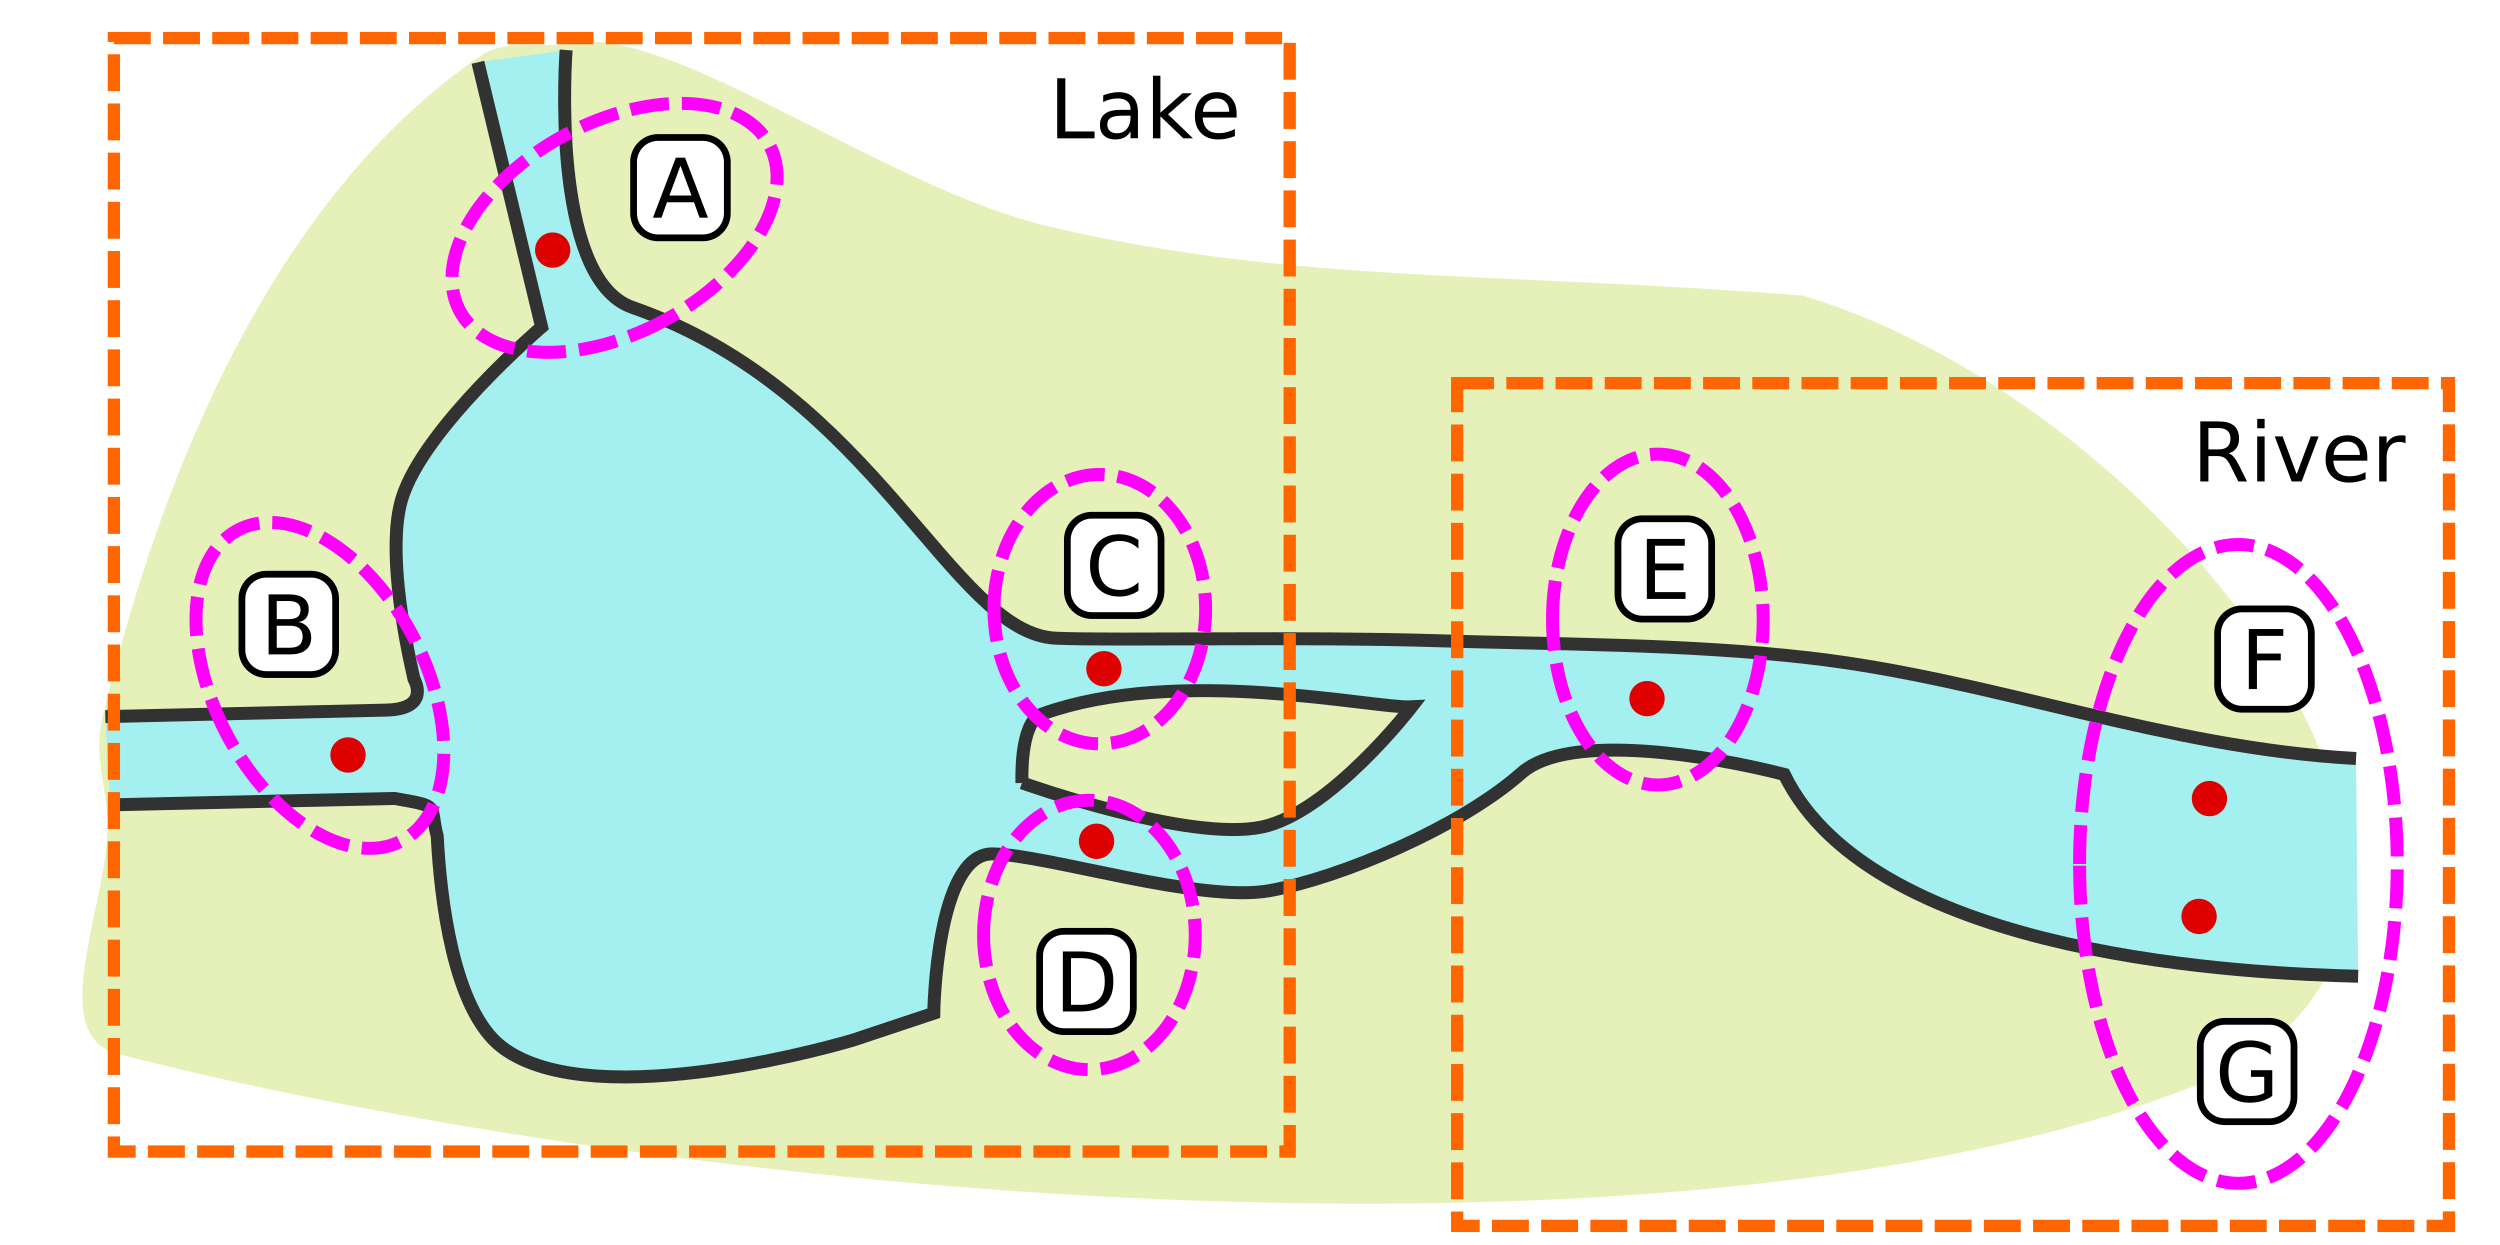 <?xml version="1.0" encoding="UTF-8" standalone="no"?>
<!-- Created with Inkscape (http://www.inkscape.org/) -->

<svg
   xmlns:dc="http://purl.org/dc/elements/1.1/"
   xmlns:cc="http://creativecommons.org/ns#"
   xmlns:rdf="http://www.w3.org/1999/02/22-rdf-syntax-ns#"
   xmlns:svg="http://www.w3.org/2000/svg"
   xmlns="http://www.w3.org/2000/svg"
   xmlns:sodipodi="http://sodipodi.sourceforge.net/DTD/sodipodi-0.dtd"
   xmlns:inkscape="http://www.inkscape.org/namespaces/inkscape"
   width="192.773mm"
   height="96.014mm"
   viewBox="0 0 192.773 96.014"
   version="1.1"
   id="svg8"
   sodipodi:docname="spatialcsv_b2.svg"
   inkscape:version="0.92.4 (5da689c313, 2019-01-14)"
   inkscape:export-filename="C:\Users\hdmfla\Documents\GitHub\actel_examples\lakes_c.png"
   inkscape:export-xdpi="89.980003"
   inkscape:export-ydpi="89.980003">
  <defs
     id="defs2">
    <marker
       inkscape:isstock="true"
       style="overflow:visible"
       id="marker12352"
       refX="0"
       refY="0"
       orient="auto"
       inkscape:stockid="TriangleOutM">
      <path
         transform="scale(0.4)"
         style="fill:#fa4c14;fill-opacity:1;fill-rule:evenodd;stroke:#fa4c14;stroke-width:1pt;stroke-opacity:1"
         d="M 5.77,0 -2.88,5 V -5 Z"
         id="path12350"
         inkscape:connector-curvature="0" />
    </marker>
    <marker
       inkscape:isstock="true"
       style="overflow:visible"
       id="marker11868"
       refX="0"
       refY="0"
       orient="auto"
       inkscape:stockid="TriangleOutM">
      <path
         transform="scale(0.4)"
         style="fill:#fa4c14;fill-opacity:1;fill-rule:evenodd;stroke:#fa4c14;stroke-width:1pt;stroke-opacity:1"
         d="M 5.77,0 -2.88,5 V -5 Z"
         id="path11866"
         inkscape:connector-curvature="0" />
    </marker>
    <marker
       inkscape:isstock="true"
       style="overflow:visible"
       id="marker11390"
       refX="0"
       refY="0"
       orient="auto"
       inkscape:stockid="TriangleOutM">
      <path
         transform="scale(0.4)"
         style="fill:#fa4c14;fill-opacity:1;fill-rule:evenodd;stroke:#fa4c14;stroke-width:1pt;stroke-opacity:1"
         d="M 5.77,0 -2.88,5 V -5 Z"
         id="path11388"
         inkscape:connector-curvature="0" />
    </marker>
    <marker
       inkscape:isstock="true"
       style="overflow:visible"
       id="marker10457"
       refX="0"
       refY="0"
       orient="auto"
       inkscape:stockid="TriangleOutM">
      <path
         transform="scale(0.4)"
         style="fill:#fa4c14;fill-opacity:1;fill-rule:evenodd;stroke:#fa4c14;stroke-width:1pt;stroke-opacity:1"
         d="M 5.77,0 -2.88,5 V -5 Z"
         id="path10455"
         inkscape:connector-curvature="0" />
    </marker>
    <marker
       inkscape:isstock="true"
       style="overflow:visible"
       id="marker10009"
       refX="0"
       refY="0"
       orient="auto"
       inkscape:stockid="TriangleOutM">
      <path
         transform="scale(0.4)"
         style="fill:#fa4c14;fill-opacity:1;fill-rule:evenodd;stroke:#fa4c14;stroke-width:1pt;stroke-opacity:1"
         d="M 5.77,0 -2.88,5 V -5 Z"
         id="path10007"
         inkscape:connector-curvature="0" />
    </marker>
    <marker
       inkscape:isstock="true"
       style="overflow:visible"
       id="marker9567"
       refX="0"
       refY="0"
       orient="auto"
       inkscape:stockid="TriangleOutM">
      <path
         transform="scale(0.4)"
         style="fill:#fa4c14;fill-opacity:1;fill-rule:evenodd;stroke:#fa4c14;stroke-width:1pt;stroke-opacity:1"
         d="M 5.77,0 -2.88,5 V -5 Z"
         id="path9565"
         inkscape:connector-curvature="0" />
    </marker>
    <marker
       inkscape:isstock="true"
       style="overflow:visible"
       id="marker8688"
       refX="0"
       refY="0"
       orient="auto"
       inkscape:stockid="TriangleOutM">
      <path
         transform="scale(0.4)"
         style="fill:#fa4c14;fill-opacity:1;fill-rule:evenodd;stroke:#fa4c14;stroke-width:1pt;stroke-opacity:1"
         d="M 5.77,0 -2.88,5 V -5 Z"
         id="path8686"
         inkscape:connector-curvature="0" />
    </marker>
    <marker
       inkscape:isstock="true"
       style="overflow:visible"
       id="marker8276"
       refX="0"
       refY="0"
       orient="auto"
       inkscape:stockid="TriangleOutM">
      <path
         transform="scale(0.4)"
         style="fill:#fa4c14;fill-opacity:1;fill-rule:evenodd;stroke:#fa4c14;stroke-width:1pt;stroke-opacity:1"
         d="M 5.77,0 -2.88,5 V -5 Z"
         id="path8274"
         inkscape:connector-curvature="0" />
    </marker>
    <marker
       inkscape:isstock="true"
       style="overflow:visible"
       id="marker7870"
       refX="0"
       refY="0"
       orient="auto"
       inkscape:stockid="TriangleOutM">
      <path
         transform="scale(0.4)"
         style="fill:#fa4c14;fill-opacity:1;fill-rule:evenodd;stroke:#fa4c14;stroke-width:1pt;stroke-opacity:1"
         d="M 5.77,0 -2.88,5 V -5 Z"
         id="path7868"
         inkscape:connector-curvature="0" />
    </marker>
    <marker
       inkscape:isstock="true"
       style="overflow:visible"
       id="marker7081"
       refX="0"
       refY="0"
       orient="auto"
       inkscape:stockid="TriangleOutM">
      <path
         transform="scale(0.4)"
         style="fill:#fa4c14;fill-opacity:1;fill-rule:evenodd;stroke:#fa4c14;stroke-width:1pt;stroke-opacity:1"
         d="M 5.77,0 -2.88,5 V -5 Z"
         id="path7079"
         inkscape:connector-curvature="0" />
    </marker>
    <marker
       inkscape:isstock="true"
       style="overflow:visible"
       id="marker6705"
       refX="0"
       refY="0"
       orient="auto"
       inkscape:stockid="TriangleOutM">
      <path
         transform="scale(0.4)"
         style="fill:#fa4c14;fill-opacity:1;fill-rule:evenodd;stroke:#fa4c14;stroke-width:1pt;stroke-opacity:1"
         d="M 5.77,0 -2.88,5 V -5 Z"
         id="path6703"
         inkscape:connector-curvature="0" />
    </marker>
    <marker
       inkscape:isstock="true"
       style="overflow:visible"
       id="marker6335"
       refX="0"
       refY="0"
       orient="auto"
       inkscape:stockid="TriangleOutM">
      <path
         transform="scale(0.4)"
         style="fill:#fa4c14;fill-opacity:1;fill-rule:evenodd;stroke:#fa4c14;stroke-width:1pt;stroke-opacity:1"
         d="M 5.77,0 -2.88,5 V -5 Z"
         id="path6333"
         inkscape:connector-curvature="0" />
    </marker>
    <marker
       inkscape:isstock="true"
       style="overflow:visible"
       id="marker5618"
       refX="0"
       refY="0"
       orient="auto"
       inkscape:stockid="TriangleOutM">
      <path
         transform="scale(0.4)"
         style="fill:#fa4c14;fill-opacity:1;fill-rule:evenodd;stroke:#fa4c14;stroke-width:1pt;stroke-opacity:1"
         d="M 5.77,0 -2.88,5 V -5 Z"
         id="path5616"
         inkscape:connector-curvature="0" />
    </marker>
    <marker
       inkscape:isstock="true"
       style="overflow:visible"
       id="marker5278"
       refX="0"
       refY="0"
       orient="auto"
       inkscape:stockid="TriangleOutM">
      <path
         transform="scale(0.4)"
         style="fill:#fa4c14;fill-opacity:1;fill-rule:evenodd;stroke:#fa4c14;stroke-width:1pt;stroke-opacity:1"
         d="M 5.77,0 -2.88,5 V -5 Z"
         id="path5276"
         inkscape:connector-curvature="0" />
    </marker>
    <marker
       inkscape:isstock="true"
       style="overflow:visible"
       id="marker4944"
       refX="0"
       refY="0"
       orient="auto"
       inkscape:stockid="TriangleOutM">
      <path
         transform="scale(0.4)"
         style="fill:#fa4c14;fill-opacity:1;fill-rule:evenodd;stroke:#fa4c14;stroke-width:1pt;stroke-opacity:1"
         d="M 5.77,0 -2.88,5 V -5 Z"
         id="path4942"
         inkscape:connector-curvature="0" />
    </marker>
    <marker
       inkscape:isstock="true"
       style="overflow:visible"
       id="marker4299"
       refX="0"
       refY="0"
       orient="auto"
       inkscape:stockid="TriangleOutM">
      <path
         transform="scale(0.4)"
         style="fill:#fa4c14;fill-opacity:1;fill-rule:evenodd;stroke:#fa4c14;stroke-width:1pt;stroke-opacity:1"
         d="M 5.77,0 -2.88,5 V -5 Z"
         id="path4297"
         inkscape:connector-curvature="0" />
    </marker>
    <marker
       inkscape:isstock="true"
       style="overflow:visible"
       id="marker3995"
       refX="0"
       refY="0"
       orient="auto"
       inkscape:stockid="TriangleOutM">
      <path
         transform="scale(0.4)"
         style="fill:#fa4c14;fill-opacity:1;fill-rule:evenodd;stroke:#fa4c14;stroke-width:1pt;stroke-opacity:1"
         d="M 5.77,0 -2.88,5 V -5 Z"
         id="path3993"
         inkscape:connector-curvature="0" />
    </marker>
    <marker
       inkscape:isstock="true"
       style="overflow:visible"
       id="marker3697"
       refX="0"
       refY="0"
       orient="auto"
       inkscape:stockid="TriangleOutM">
      <path
         transform="scale(0.4)"
         style="fill:#fa4c14;fill-opacity:1;fill-rule:evenodd;stroke:#fa4c14;stroke-width:1pt;stroke-opacity:1"
         d="M 5.77,0 -2.88,5 V -5 Z"
         id="path3695"
         inkscape:connector-curvature="0" />
    </marker>
    <marker
       inkscape:isstock="true"
       style="overflow:visible"
       id="marker2598"
       refX="0"
       refY="0"
       orient="auto"
       inkscape:stockid="TriangleOutM">
      <path
         transform="scale(0.4)"
         style="fill:#fa4c14;fill-opacity:1;fill-rule:evenodd;stroke:#fa4c14;stroke-width:1pt;stroke-opacity:1"
         d="M 5.77,0 -2.88,5 V -5 Z"
         id="path2596"
         inkscape:connector-curvature="0" />
    </marker>
    <marker
       inkscape:isstock="true"
       style="overflow:visible"
       id="marker2366"
       refX="0"
       refY="0"
       orient="auto"
       inkscape:stockid="TriangleOutM">
      <path
         transform="scale(0.4)"
         style="fill:#fa4c14;fill-opacity:1;fill-rule:evenodd;stroke:#fa4c14;stroke-width:1pt;stroke-opacity:1"
         d="M 5.77,0 -2.88,5 V -5 Z"
         id="path2364"
         inkscape:connector-curvature="0" />
    </marker>
    <marker
       inkscape:isstock="true"
       style="overflow:visible"
       id="marker2140"
       refX="0"
       refY="0"
       orient="auto"
       inkscape:stockid="TriangleOutM">
      <path
         transform="scale(0.4)"
         style="fill:#fa4c14;fill-opacity:1;fill-rule:evenodd;stroke:#fa4c14;stroke-width:1pt;stroke-opacity:1"
         d="M 5.77,0 -2.88,5 V -5 Z"
         id="path2138"
         inkscape:connector-curvature="0" />
    </marker>
    <marker
       inkscape:stockid="EmptyDiamondMend"
       orient="auto"
       refY="0"
       refX="0"
       id="marker4033"
       style="overflow:visible"
       inkscape:isstock="true">
      <path
         id="path3897"
         d="M 0,-7.071 -7.071,0 0,7.071 7.071,0 Z"
         style="fill:#ffffff;fill-rule:evenodd;stroke:#d40000;stroke-width:1pt;stroke-opacity:1"
         transform="matrix(0.4,0,0,0.4,-2.6,0)"
         inkscape:connector-curvature="0" />
    </marker>
    <marker
       inkscape:isstock="true"
       style="overflow:visible"
       id="marker3614"
       refX="0"
       refY="0"
       orient="auto"
       inkscape:stockid="Arrow1Mend">
      <path
         inkscape:connector-curvature="0"
         transform="matrix(-0.4,0,0,-0.4,-4,0)"
         style="fill:#aa0000;fill-opacity:1;fill-rule:evenodd;stroke:#aa0000;stroke-width:1pt;stroke-opacity:1"
         d="M 0,0 5,-5 -12.5,0 5,5 Z"
         id="path3612" />
    </marker>
    <marker
       inkscape:stockid="Arrow1Mend"
       orient="auto"
       refY="0"
       refX="0"
       id="marker19243"
       style="overflow:visible"
       inkscape:isstock="true">
      <path
         id="path19241"
         d="M 0,0 5,-5 -12.5,0 5,5 Z"
         style="fill:#000000;fill-opacity:1;fill-rule:evenodd;stroke:#000000;stroke-width:1pt;stroke-opacity:1"
         transform="matrix(-0.4,0,0,-0.4,-4,0)"
         inkscape:connector-curvature="0" />
    </marker>
    <marker
       inkscape:isstock="true"
       style="overflow:visible"
       id="marker18366"
       refX="0"
       refY="0"
       orient="auto"
       inkscape:stockid="Arrow1Mend">
      <path
         inkscape:connector-curvature="0"
         transform="matrix(-0.4,0,0,-0.4,-4,0)"
         style="fill:#999999;fill-opacity:1;fill-rule:evenodd;stroke:#999999;stroke-width:1pt;stroke-opacity:1"
         d="M 0,0 5,-5 -12.5,0 5,5 Z"
         id="path18364" />
    </marker>
    <marker
       inkscape:isstock="true"
       style="overflow:visible"
       id="marker17779"
       refX="0"
       refY="0"
       orient="auto"
       inkscape:stockid="Arrow1Mend">
      <path
         inkscape:connector-curvature="0"
         transform="matrix(-0.4,0,0,-0.4,-4,0)"
         style="fill:#000000;fill-opacity:1;fill-rule:evenodd;stroke:#000000;stroke-width:1pt;stroke-opacity:1"
         d="M 0,0 5,-5 -12.5,0 5,5 Z"
         id="path17777" />
    </marker>
    <marker
       inkscape:isstock="true"
       style="overflow:visible"
       id="marker16064"
       refX="0"
       refY="0"
       orient="auto"
       inkscape:stockid="Arrow1Mend">
      <path
         inkscape:connector-curvature="0"
         transform="matrix(-0.4,0,0,-0.4,-4,0)"
         style="fill:#999999;fill-opacity:1;fill-rule:evenodd;stroke:#999999;stroke-width:1pt;stroke-opacity:1"
         d="M 0,0 5,-5 -12.5,0 5,5 Z"
         id="path16062" />
    </marker>
    <marker
       inkscape:isstock="true"
       style="overflow:visible"
       id="marker15712"
       refX="0"
       refY="0"
       orient="auto"
       inkscape:stockid="Arrow1Mend">
      <path
         inkscape:connector-curvature="0"
         transform="matrix(-0.4,0,0,-0.4,-4,0)"
         style="fill:#000000;fill-opacity:1;fill-rule:evenodd;stroke:#000000;stroke-width:1pt;stroke-opacity:1"
         d="M 0,0 5,-5 -12.5,0 5,5 Z"
         id="path15710" />
    </marker>
    <marker
       inkscape:isstock="true"
       style="overflow:visible"
       id="marker14452"
       refX="0"
       refY="0"
       orient="auto"
       inkscape:stockid="Arrow1Mend">
      <path
         inkscape:connector-curvature="0"
         transform="matrix(-0.4,0,0,-0.4,-4,0)"
         style="fill:#000000;fill-opacity:1;fill-rule:evenodd;stroke:#000000;stroke-width:1pt;stroke-opacity:1"
         d="M 0,0 5,-5 -12.5,0 5,5 Z"
         id="path14450" />
    </marker>
    <marker
       inkscape:stockid="Arrow1Mend"
       orient="auto"
       refY="0"
       refX="0"
       id="marker13999"
       style="overflow:visible"
       inkscape:isstock="true">
      <path
         id="path13997"
         d="M 0,0 5,-5 -12.5,0 5,5 Z"
         style="fill:#999999;fill-opacity:1;fill-rule:evenodd;stroke:#999999;stroke-width:1pt;stroke-opacity:1"
         transform="matrix(-0.4,0,0,-0.4,-4,0)"
         inkscape:connector-curvature="0" />
    </marker>
    <marker
       inkscape:stockid="Arrow1Mend"
       orient="auto"
       refY="0"
       refX="0"
       id="marker12128"
       style="overflow:visible"
       inkscape:isstock="true">
      <path
         id="path12126"
         d="M 0,0 5,-5 -12.5,0 5,5 Z"
         style="fill:#999999;fill-opacity:1;fill-rule:evenodd;stroke:#999999;stroke-width:1pt;stroke-opacity:1"
         transform="matrix(-0.4,0,0,-0.4,-4,0)"
         inkscape:connector-curvature="0" />
    </marker>
    <marker
       inkscape:isstock="true"
       style="overflow:visible"
       id="marker11149"
       refX="0"
       refY="0"
       orient="auto"
       inkscape:stockid="Arrow1Mend">
      <path
         inkscape:connector-curvature="0"
         transform="matrix(-0.4,0,0,-0.4,-4,0)"
         style="fill:#000000;fill-opacity:1;fill-rule:evenodd;stroke:#000000;stroke-width:1pt;stroke-opacity:1"
         d="M 0,0 5,-5 -12.5,0 5,5 Z"
         id="path11147" />
    </marker>
    <marker
       inkscape:isstock="true"
       style="overflow:visible"
       id="marker5768"
       refX="0"
       refY="0"
       orient="auto"
       inkscape:stockid="Arrow1Mend">
      <path
         inkscape:connector-curvature="0"
         transform="matrix(-0.4,0,0,-0.4,-4,0)"
         style="fill:#000000;fill-opacity:1;fill-rule:evenodd;stroke:#000000;stroke-width:1pt;stroke-opacity:1"
         d="M 0,0 5,-5 -12.5,0 5,5 Z"
         id="path5766" />
    </marker>
    <marker
       inkscape:isstock="true"
       style="overflow:visible"
       id="marker4264"
       refX="0"
       refY="0"
       orient="auto"
       inkscape:stockid="Arrow1Mend">
      <path
         inkscape:connector-curvature="0"
         transform="matrix(-0.4,0,0,-0.4,-4,0)"
         style="fill:#000000;fill-opacity:1;fill-rule:evenodd;stroke:#000000;stroke-width:1pt;stroke-opacity:1"
         d="M 0,0 5,-5 -12.5,0 5,5 Z"
         id="path4262" />
    </marker>
    <marker
       inkscape:isstock="true"
       style="overflow:visible"
       id="marker2369"
       refX="0"
       refY="0"
       orient="auto"
       inkscape:stockid="Arrow1Mend">
      <path
         inkscape:connector-curvature="0"
         transform="matrix(-0.4,0,0,-0.4,-4,0)"
         style="fill:#000000;fill-opacity:1;fill-rule:evenodd;stroke:#000000;stroke-width:1pt;stroke-opacity:1"
         d="M 0,0 5,-5 -12.5,0 5,5 Z"
         id="path2367" />
    </marker>
    <marker
       inkscape:isstock="true"
       style="overflow:visible"
       id="marker4403"
       refX="0"
       refY="0"
       orient="auto"
       inkscape:stockid="Arrow1Mend">
      <path
         transform="matrix(-0.4,0,0,-0.4,-4,0)"
         style="fill:#323232;fill-opacity:1;fill-rule:evenodd;stroke:#323232;stroke-width:1pt;stroke-opacity:1"
         d="M 0,0 5,-5 -12.5,0 5,5 Z"
         id="path4401"
         inkscape:connector-curvature="0" />
    </marker>
    <marker
       inkscape:isstock="true"
       style="overflow:visible"
       id="marker3442"
       refX="0"
       refY="0"
       orient="auto"
       inkscape:stockid="EmptyDiamondMend">
      <path
         transform="matrix(0.4,0,0,0.4,-2.6,0)"
         style="fill:#ffffff;fill-rule:evenodd;stroke:#ff00ff;stroke-width:1pt;stroke-opacity:1"
         d="M 0,-7.071 -7.071,0 0,7.071 7.071,0 Z"
         id="path3440"
         inkscape:connector-curvature="0" />
    </marker>
    <marker
       inkscape:isstock="true"
       style="overflow:visible"
       id="marker3320"
       refX="0"
       refY="0"
       orient="auto"
       inkscape:stockid="EmptyDiamondMend">
      <path
         transform="matrix(0.4,0,0,0.4,-2.6,0)"
         style="fill:#ffffff;fill-rule:evenodd;stroke:#ff00ff;stroke-width:1pt;stroke-opacity:1"
         d="M 0,-7.071 -7.071,0 0,7.071 7.071,0 Z"
         id="path3318"
         inkscape:connector-curvature="0" />
    </marker>
    <marker
       inkscape:isstock="true"
       style="overflow:visible"
       id="marker3178"
       refX="0"
       refY="0"
       orient="auto"
       inkscape:stockid="EmptyDiamondMend">
      <path
         transform="matrix(0.4,0,0,0.4,-2.6,0)"
         style="fill:#ffffff;fill-rule:evenodd;stroke:#ff00ff;stroke-width:1pt;stroke-opacity:1"
         d="M 0,-7.071 -7.071,0 0,7.071 7.071,0 Z"
         id="path3176"
         inkscape:connector-curvature="0" />
    </marker>
    <marker
       inkscape:isstock="true"
       style="overflow:visible"
       id="marker3000"
       refX="0"
       refY="0"
       orient="auto"
       inkscape:stockid="EmptyDiamondMend">
      <path
         transform="matrix(0.4,0,0,0.4,-2.6,0)"
         style="fill:#ffffff;fill-rule:evenodd;stroke:#ff00ff;stroke-width:1pt;stroke-opacity:1"
         d="M 0,-7.071 -7.071,0 0,7.071 7.071,0 Z"
         id="path2998"
         inkscape:connector-curvature="0" />
    </marker>
    <marker
       inkscape:isstock="true"
       style="overflow:visible"
       id="marker2505"
       refX="0"
       refY="0"
       orient="auto"
       inkscape:stockid="EmptyDiamondMend">
      <path
         transform="matrix(0.4,0,0,0.4,-2.6,0)"
         style="fill:#ffffff;fill-rule:evenodd;stroke:#ff6600;stroke-width:1pt;stroke-opacity:1"
         d="M 0,-7.071 -7.071,0 0,7.071 7.071,0 Z"
         id="path2503"
         inkscape:connector-curvature="0" />
    </marker>
    <marker
       inkscape:isstock="true"
       style="overflow:visible"
       id="marker2495"
       refX="0"
       refY="0"
       orient="auto"
       inkscape:stockid="EmptyDiamondMend">
      <path
         transform="matrix(0.4,0,0,0.4,-2.6,0)"
         style="fill:#ffffff;fill-rule:evenodd;stroke:#ff6600;stroke-width:1pt;stroke-opacity:1"
         d="M 0,-7.071 -7.071,0 0,7.071 7.071,0 Z"
         id="path2493"
         inkscape:connector-curvature="0" />
    </marker>
    <marker
       inkscape:isstock="true"
       style="overflow:visible"
       id="marker2425"
       refX="0"
       refY="0"
       orient="auto"
       inkscape:stockid="EmptyDiamondMend">
      <path
         transform="matrix(0.4,0,0,0.4,-2.6,0)"
         style="fill:#ffffff;fill-rule:evenodd;stroke:#ff6600;stroke-width:1pt;stroke-opacity:1"
         d="M 0,-7.071 -7.071,0 0,7.071 7.071,0 Z"
         id="path2423"
         inkscape:connector-curvature="0" />
    </marker>
    <marker
       inkscape:stockid="DotL"
       orient="auto"
       refY="0"
       refX="0"
       id="DotL"
       style="overflow:visible"
       inkscape:isstock="true">
      <path
         id="path1091"
         d="m -2.5,-1 c 0,2.76 -2.24,5 -5,5 -2.76,0 -5,-2.24 -5,-5 0,-2.76 2.24,-5 5,-5 2.76,0 5,2.24 5,5 z"
         style="fill:#ff6600;fill-opacity:1;fill-rule:evenodd;stroke:#ff6600;stroke-width:1pt;stroke-opacity:1"
         transform="matrix(0.8,0,0,0.8,5.92,0.8)"
         inkscape:connector-curvature="0" />
    </marker>
    <marker
       inkscape:isstock="true"
       style="overflow:visible"
       id="marker2053"
       refX="0"
       refY="0"
       orient="auto"
       inkscape:stockid="Arrow1Send">
      <path
         transform="matrix(-0.2,0,0,-0.2,-1.2,0)"
         style="fill:#323232;fill-opacity:1;fill-rule:evenodd;stroke:#323232;stroke-width:1pt;stroke-opacity:1"
         d="M 0,0 5,-5 -12.5,0 5,5 Z"
         id="path2051"
         inkscape:connector-curvature="0" />
    </marker>
    <marker
       inkscape:isstock="true"
       style="overflow:visible"
       id="marker1918"
       refX="0"
       refY="0"
       orient="auto"
       inkscape:stockid="Arrow1Send">
      <path
         transform="matrix(-0.2,0,0,-0.2,-1.2,0)"
         style="fill:#ff6600;fill-opacity:1;fill-rule:evenodd;stroke:#ff6600;stroke-width:1pt;stroke-opacity:1"
         d="M 0,0 5,-5 -12.5,0 5,5 Z"
         id="path1916"
         inkscape:connector-curvature="0" />
    </marker>
    <marker
       inkscape:stockid="StopL"
       orient="auto"
       refY="0"
       refX="0"
       id="StopL"
       style="overflow:visible"
       inkscape:isstock="true">
      <path
         id="path1199"
         d="M 0,5.65 V -5.65"
         style="fill:none;fill-opacity:0.75;fill-rule:evenodd;stroke:#323232;stroke-width:1pt;stroke-opacity:1"
         transform="scale(0.8)"
         inkscape:connector-curvature="0" />
    </marker>
    <inkscape:path-effect
       effect="spiro"
       id="path-effect1396"
       is_visible="true" />
    <marker
       inkscape:isstock="true"
       style="overflow:visible"
       id="marker1320"
       refX="0"
       refY="0"
       orient="auto"
       inkscape:stockid="Arrow1Send">
      <path
         transform="matrix(-0.2,0,0,-0.2,-1.2,0)"
         style="fill:#ff6600;fill-opacity:1;fill-rule:evenodd;stroke:#ff6600;stroke-width:1pt;stroke-opacity:1"
         d="M 0,0 5,-5 -12.5,0 5,5 Z"
         id="path1318"
         inkscape:connector-curvature="0" />
    </marker>
    <filter
       inkscape:collect="always"
       style="color-interpolation-filters:sRGB"
       id="filter921"
       x="-0.036"
       width="1.073"
       y="-0.036"
       height="1.071">
      <feGaussianBlur
         inkscape:collect="always"
         stdDeviation="2.799"
         id="feGaussianBlur923" />
    </filter>
    <marker
       inkscape:stockid="Arrow1Send"
       orient="auto"
       refY="0"
       refX="0"
       id="marker1556-8"
       style="overflow:visible"
       inkscape:isstock="true">
      <path
         id="path1554-2"
         d="M 0,0 5,-5 -12.5,0 5,5 Z"
         style="fill:#ff6600;fill-opacity:1;fill-rule:evenodd;stroke:#ff6600;stroke-width:1pt;stroke-opacity:1"
         transform="matrix(-0.2,0,0,-0.2,-1.2,0)"
         inkscape:connector-curvature="0" />
    </marker>
    <marker
       inkscape:isstock="true"
       style="overflow:visible"
       id="marker2369-8"
       refX="0"
       refY="0"
       orient="auto"
       inkscape:stockid="Arrow1Mend">
      <path
         inkscape:connector-curvature="0"
         transform="matrix(-0.4,0,0,-0.4,-4,0)"
         style="fill:#000000;fill-opacity:1;fill-rule:evenodd;stroke:#000000;stroke-width:1pt;stroke-opacity:1"
         d="M 0,0 5,-5 -12.5,0 5,5 Z"
         id="path2367-8" />
    </marker>
    <marker
       inkscape:isstock="true"
       style="overflow:visible"
       id="marker4264-1"
       refX="0"
       refY="0"
       orient="auto"
       inkscape:stockid="Arrow1Mend">
      <path
         inkscape:connector-curvature="0"
         transform="matrix(-0.4,0,0,-0.4,-4,0)"
         style="fill:#999999;fill-opacity:1;fill-rule:evenodd;stroke:#999999;stroke-width:1pt;stroke-opacity:1"
         d="M 0,0 5,-5 -12.5,0 5,5 Z"
         id="path4262-0" />
    </marker>
    <marker
       inkscape:isstock="true"
       style="overflow:visible"
       id="marker4403-0"
       refX="0"
       refY="0"
       orient="auto"
       inkscape:stockid="Arrow1Mend">
      <path
         inkscape:connector-curvature="0"
         transform="matrix(-0.4,0,0,-0.4,-4,0)"
         style="fill:#999999;fill-opacity:1;fill-rule:evenodd;stroke:#999999;stroke-width:1pt;stroke-opacity:1"
         d="M 0,0 5,-5 -12.5,0 5,5 Z"
         id="path4401-4" />
    </marker>
    <clipPath
       clipPathUnits="userSpaceOnUse"
       id="clipPath5706">
      <rect
         style="opacity:1;vector-effect:none;fill:#ffffff;fill-opacity:1;fill-rule:evenodd;stroke:#aa0000;stroke-width:1;stroke-linecap:butt;stroke-linejoin:miter;stroke-miterlimit:4;stroke-dasharray:none;stroke-dashoffset:0;stroke-opacity:1"
         id="rect5708"
         width="167.959"
         height="88.171"
         x="375.13"
         y="150.723"
         ry="0" />
    </clipPath>
    <marker
       inkscape:stockid="TriangleOutM"
       orient="auto"
       refY="0"
       refX="0"
       id="TriangleOutM-0"
       style="overflow:visible"
       inkscape:isstock="true">
      <path
         inkscape:connector-curvature="0"
         id="path3915-4"
         d="M 5.77,0 -2.88,5 V -5 Z"
         style="fill:#fa4c14;fill-opacity:1;fill-rule:evenodd;stroke:#fa4c14;stroke-width:1pt;stroke-opacity:1"
         transform="scale(0.4)" />
    </marker>
    <marker
       inkscape:stockid="TriangleOutM"
       orient="auto"
       refY="0"
       refX="0"
       id="marker1904"
       style="overflow:visible"
       inkscape:isstock="true">
      <path
         inkscape:connector-curvature="0"
         id="path1902"
         d="M 5.77,0 -2.88,5 V -5 Z"
         style="fill:#fa4c14;fill-opacity:1;fill-rule:evenodd;stroke:#fa4c14;stroke-width:1pt;stroke-opacity:1"
         transform="scale(0.4)" />
    </marker>
    <marker
       inkscape:stockid="TriangleOutM"
       orient="auto"
       refY="0"
       refX="0"
       id="marker1908"
       style="overflow:visible"
       inkscape:isstock="true">
      <path
         inkscape:connector-curvature="0"
         id="path1906"
         d="M 5.77,0 -2.88,5 V -5 Z"
         style="fill:#fa4c14;fill-opacity:1;fill-rule:evenodd;stroke:#fa4c14;stroke-width:1pt;stroke-opacity:1"
         transform="scale(0.4)" />
    </marker>
    <marker
       inkscape:stockid="TriangleOutM"
       orient="auto"
       refY="0"
       refX="0"
       id="TriangleOutM-8"
       style="overflow:visible"
       inkscape:isstock="true">
      <path
         inkscape:connector-curvature="0"
         id="path3915-2"
         d="M 5.77,0 -2.88,5 V -5 Z"
         style="fill:#fa4c14;fill-opacity:1;fill-rule:evenodd;stroke:#fa4c14;stroke-width:1pt;stroke-opacity:1"
         transform="scale(0.4)" />
    </marker>
    <marker
       inkscape:stockid="TriangleOutM"
       orient="auto"
       refY="0"
       refX="0"
       id="marker1904-1"
       style="overflow:visible"
       inkscape:isstock="true">
      <path
         inkscape:connector-curvature="0"
         id="path1902-4"
         d="M 5.77,0 -2.88,5 V -5 Z"
         style="fill:#fa4c14;fill-opacity:1;fill-rule:evenodd;stroke:#fa4c14;stroke-width:1pt;stroke-opacity:1"
         transform="scale(0.4)" />
    </marker>
    <marker
       inkscape:stockid="TriangleOutM"
       orient="auto"
       refY="0"
       refX="0"
       id="marker1908-3"
       style="overflow:visible"
       inkscape:isstock="true">
      <path
         inkscape:connector-curvature="0"
         id="path1906-9"
         d="M 5.77,0 -2.88,5 V -5 Z"
         style="fill:#fa4c14;fill-opacity:1;fill-rule:evenodd;stroke:#fa4c14;stroke-width:1pt;stroke-opacity:1"
         transform="scale(0.4)" />
    </marker>
    <marker
       inkscape:stockid="TriangleOutM"
       orient="auto"
       refY="0"
       refX="0"
       id="TriangleOutM-7"
       style="overflow:visible"
       inkscape:isstock="true">
      <path
         inkscape:connector-curvature="0"
         id="path3915-41"
         d="M 5.77,0 -2.88,5 V -5 Z"
         style="fill:#fa4c14;fill-opacity:1;fill-rule:evenodd;stroke:#fa4c14;stroke-width:1pt;stroke-opacity:1"
         transform="scale(0.4)" />
    </marker>
    <marker
       inkscape:stockid="TriangleOutM"
       orient="auto"
       refY="0"
       refX="0"
       id="marker1904-8"
       style="overflow:visible"
       inkscape:isstock="true">
      <path
         inkscape:connector-curvature="0"
         id="path1902-2"
         d="M 5.77,0 -2.88,5 V -5 Z"
         style="fill:#fa4c14;fill-opacity:1;fill-rule:evenodd;stroke:#fa4c14;stroke-width:1pt;stroke-opacity:1"
         transform="scale(0.4)" />
    </marker>
    <marker
       inkscape:stockid="TriangleOutM"
       orient="auto"
       refY="0"
       refX="0"
       id="marker1908-7"
       style="overflow:visible"
       inkscape:isstock="true">
      <path
         inkscape:connector-curvature="0"
         id="path1906-90"
         d="M 5.77,0 -2.88,5 V -5 Z"
         style="fill:#fa4c14;fill-opacity:1;fill-rule:evenodd;stroke:#fa4c14;stroke-width:1pt;stroke-opacity:1"
         transform="scale(0.4)" />
    </marker>
    <marker
       inkscape:stockid="TriangleOutM"
       orient="auto"
       refY="0"
       refX="0"
       id="TriangleOutM-4"
       style="overflow:visible"
       inkscape:isstock="true">
      <path
         inkscape:connector-curvature="0"
         id="path3915-5"
         d="M 5.77,0 -2.88,5 V -5 Z"
         style="fill:#fa4c14;fill-opacity:1;fill-rule:evenodd;stroke:#fa4c14;stroke-width:1pt;stroke-opacity:1"
         transform="scale(0.4)" />
    </marker>
    <marker
       inkscape:stockid="TriangleOutM"
       orient="auto"
       refY="0"
       refX="0"
       id="marker1904-3"
       style="overflow:visible"
       inkscape:isstock="true">
      <path
         inkscape:connector-curvature="0"
         id="path1902-1"
         d="M 5.77,0 -2.88,5 V -5 Z"
         style="fill:#fa4c14;fill-opacity:1;fill-rule:evenodd;stroke:#fa4c14;stroke-width:1pt;stroke-opacity:1"
         transform="scale(0.4)" />
    </marker>
    <marker
       inkscape:stockid="TriangleOutM"
       orient="auto"
       refY="0"
       refX="0"
       id="marker1908-1"
       style="overflow:visible"
       inkscape:isstock="true">
      <path
         inkscape:connector-curvature="0"
         id="path1906-7"
         d="M 5.77,0 -2.88,5 V -5 Z"
         style="fill:#fa4c14;fill-opacity:1;fill-rule:evenodd;stroke:#fa4c14;stroke-width:1pt;stroke-opacity:1"
         transform="scale(0.4)" />
    </marker>
    <marker
       inkscape:stockid="TriangleOutM"
       orient="auto"
       refY="0"
       refX="0"
       id="TriangleOutM-89"
       style="overflow:visible"
       inkscape:isstock="true">
      <path
         inkscape:connector-curvature="0"
         id="path3915-44"
         d="M 5.77,0 -2.88,5 V -5 Z"
         style="fill:#fa4c14;fill-opacity:1;fill-rule:evenodd;stroke:#fa4c14;stroke-width:1pt;stroke-opacity:1"
         transform="scale(0.4)" />
    </marker>
    <marker
       inkscape:stockid="TriangleOutM"
       orient="auto"
       refY="0"
       refX="0"
       id="marker1904-84"
       style="overflow:visible"
       inkscape:isstock="true">
      <path
         inkscape:connector-curvature="0"
         id="path1902-3"
         d="M 5.77,0 -2.88,5 V -5 Z"
         style="fill:#fa4c14;fill-opacity:1;fill-rule:evenodd;stroke:#fa4c14;stroke-width:1pt;stroke-opacity:1"
         transform="scale(0.4)" />
    </marker>
    <marker
       inkscape:stockid="TriangleOutM"
       orient="auto"
       refY="0"
       refX="0"
       id="marker1908-2"
       style="overflow:visible"
       inkscape:isstock="true">
      <path
         inkscape:connector-curvature="0"
         id="path1906-4"
         d="M 5.77,0 -2.88,5 V -5 Z"
         style="fill:#fa4c14;fill-opacity:1;fill-rule:evenodd;stroke:#fa4c14;stroke-width:1pt;stroke-opacity:1"
         transform="scale(0.4)" />
    </marker>
    <marker
       inkscape:stockid="TriangleOutM"
       orient="auto"
       refY="0"
       refX="0"
       id="TriangleOutM-70"
       style="overflow:visible"
       inkscape:isstock="true">
      <path
         inkscape:connector-curvature="0"
         id="path3915-27"
         d="M 5.77,0 -2.88,5 V -5 Z"
         style="fill:#fa4c14;fill-opacity:1;fill-rule:evenodd;stroke:#fa4c14;stroke-width:1pt;stroke-opacity:1"
         transform="scale(0.4)" />
    </marker>
    <marker
       inkscape:stockid="TriangleOutM"
       orient="auto"
       refY="0"
       refX="0"
       id="marker1904-6"
       style="overflow:visible"
       inkscape:isstock="true">
      <path
         inkscape:connector-curvature="0"
         id="path1902-0"
         d="M 5.77,0 -2.88,5 V -5 Z"
         style="fill:#fa4c14;fill-opacity:1;fill-rule:evenodd;stroke:#fa4c14;stroke-width:1pt;stroke-opacity:1"
         transform="scale(0.4)" />
    </marker>
    <marker
       inkscape:stockid="TriangleOutM"
       orient="auto"
       refY="0"
       refX="0"
       id="marker1908-5"
       style="overflow:visible"
       inkscape:isstock="true">
      <path
         inkscape:connector-curvature="0"
         id="path1906-0"
         d="M 5.77,0 -2.88,5 V -5 Z"
         style="fill:#fa4c14;fill-opacity:1;fill-rule:evenodd;stroke:#fa4c14;stroke-width:1pt;stroke-opacity:1"
         transform="scale(0.4)" />
    </marker>
    <marker
       inkscape:stockid="TriangleOutM"
       orient="auto"
       refY="0"
       refX="0"
       id="TriangleOutM-1"
       style="overflow:visible"
       inkscape:isstock="true">
      <path
         inkscape:connector-curvature="0"
         id="path3915-1"
         d="M 5.77,0 -2.88,5 V -5 Z"
         style="fill:#fa4c14;fill-opacity:1;fill-rule:evenodd;stroke:#fa4c14;stroke-width:1pt;stroke-opacity:1"
         transform="scale(0.4)" />
    </marker>
    <marker
       inkscape:stockid="TriangleOutM"
       orient="auto"
       refY="0"
       refX="0"
       id="marker1904-9"
       style="overflow:visible"
       inkscape:isstock="true">
      <path
         inkscape:connector-curvature="0"
         id="path1902-8"
         d="M 5.77,0 -2.88,5 V -5 Z"
         style="fill:#fa4c14;fill-opacity:1;fill-rule:evenodd;stroke:#fa4c14;stroke-width:1pt;stroke-opacity:1"
         transform="scale(0.4)" />
    </marker>
    <marker
       inkscape:stockid="TriangleOutM"
       orient="auto"
       refY="0"
       refX="0"
       id="marker1908-71"
       style="overflow:visible"
       inkscape:isstock="true">
      <path
         inkscape:connector-curvature="0"
         id="path1906-2"
         d="M 5.77,0 -2.88,5 V -5 Z"
         style="fill:#fa4c14;fill-opacity:1;fill-rule:evenodd;stroke:#fa4c14;stroke-width:1pt;stroke-opacity:1"
         transform="scale(0.4)" />
    </marker>
    <marker
       inkscape:stockid="TriangleOutM"
       orient="auto"
       refY="0"
       refX="0"
       id="TriangleOutM-5"
       style="overflow:visible"
       inkscape:isstock="true">
      <path
         inkscape:connector-curvature="0"
         id="path3915-15"
         d="M 5.77,0 -2.88,5 V -5 Z"
         style="fill:#fa4c14;fill-opacity:1;fill-rule:evenodd;stroke:#fa4c14;stroke-width:1pt;stroke-opacity:1"
         transform="scale(0.4)" />
    </marker>
    <marker
       inkscape:stockid="TriangleOutM"
       orient="auto"
       refY="0"
       refX="0"
       id="marker1904-7"
       style="overflow:visible"
       inkscape:isstock="true">
      <path
         inkscape:connector-curvature="0"
         id="path1902-12"
         d="M 5.77,0 -2.88,5 V -5 Z"
         style="fill:#fa4c14;fill-opacity:1;fill-rule:evenodd;stroke:#fa4c14;stroke-width:1pt;stroke-opacity:1"
         transform="scale(0.4)" />
    </marker>
    <marker
       inkscape:stockid="TriangleOutM"
       orient="auto"
       refY="0"
       refX="0"
       id="marker1908-0"
       style="overflow:visible"
       inkscape:isstock="true">
      <path
         inkscape:connector-curvature="0"
         id="path1906-3"
         d="M 5.77,0 -2.88,5 V -5 Z"
         style="fill:#fa4c14;fill-opacity:1;fill-rule:evenodd;stroke:#fa4c14;stroke-width:1pt;stroke-opacity:1"
         transform="scale(0.4)" />
    </marker>
    <marker
       inkscape:stockid="TriangleOutM"
       orient="auto"
       refY="0"
       refX="0"
       id="TriangleOutM-2"
       style="overflow:visible"
       inkscape:isstock="true">
      <path
         inkscape:connector-curvature="0"
         id="path3915-6"
         d="M 5.77,0 -2.88,5 V -5 Z"
         style="fill:#fa4c14;fill-opacity:1;fill-rule:evenodd;stroke:#fa4c14;stroke-width:1pt;stroke-opacity:1"
         transform="scale(0.4)" />
    </marker>
    <marker
       inkscape:stockid="TriangleOutM"
       orient="auto"
       refY="0"
       refX="0"
       id="marker1904-30"
       style="overflow:visible"
       inkscape:isstock="true">
      <path
         inkscape:connector-curvature="0"
         id="path1902-32"
         d="M 5.77,0 -2.88,5 V -5 Z"
         style="fill:#fa4c14;fill-opacity:1;fill-rule:evenodd;stroke:#fa4c14;stroke-width:1pt;stroke-opacity:1"
         transform="scale(0.4)" />
    </marker>
    <marker
       inkscape:stockid="TriangleOutM"
       orient="auto"
       refY="0"
       refX="0"
       id="marker1908-37"
       style="overflow:visible"
       inkscape:isstock="true">
      <path
         inkscape:connector-curvature="0"
         id="path1906-47"
         d="M 5.77,0 -2.88,5 V -5 Z"
         style="fill:#fa4c14;fill-opacity:1;fill-rule:evenodd;stroke:#fa4c14;stroke-width:1pt;stroke-opacity:1"
         transform="scale(0.4)" />
    </marker>
    <marker
       inkscape:isstock="true"
       style="overflow:visible"
       id="marker2288"
       refX="0"
       refY="0"
       orient="auto"
       inkscape:stockid="Arrow1Send">
      <path
         inkscape:connector-curvature="0"
         transform="matrix(-0.2,0,0,-0.2,-1.2,0)"
         style="fill:#ff00ff;fill-opacity:1;fill-rule:evenodd;stroke:#ff00ff;stroke-width:1pt;stroke-opacity:1"
         d="M 0,0 5,-5 -12.5,0 5,5 Z"
         id="path2286" />
    </marker>
  </defs>
  <sodipodi:namedview
     id="base"
     pagecolor="#ffffff"
     bordercolor="#666666"
     borderopacity="1.0"
     inkscape:pageopacity="1"
     inkscape:pageshadow="2"
     inkscape:zoom="0.98994949"
     inkscape:cx="259.51668"
     inkscape:cy="246.84345"
     inkscape:document-units="mm"
     inkscape:current-layer="layer3"
     showgrid="false"
     inkscape:window-width="1920"
     inkscape:window-height="1001"
     inkscape:window-x="-9"
     inkscape:window-y="-9"
     inkscape:window-maximized="1"
     fit-margin-top="0"
     fit-margin-left="0"
     fit-margin-right="0"
     fit-margin-bottom="0" />
  <g
     inkscape:label="background"
     inkscape:groupmode="layer"
     id="layer1"
     style="display:inline"
     transform="translate(-12.921,-49.505)"
     sodipodi:insensitive="true">
    <path
       style="opacity:1;vector-effect:none;fill:#e6f1ba;fill-opacity:1;stroke:none;stroke-width:1.027;stroke-linecap:butt;stroke-linejoin:miter;stroke-miterlimit:4;stroke-dasharray:none;stroke-dashoffset:0;stroke-opacity:1;filter:url(#filter921)"
       d="m 20.778,105.034 c -0.52,2.211 0.096,4.55 0.378,6.804 0.776,6.188 -5.222,17.383 0.905,18.954 42.515,10.902 119.318,18.078 159.528,2.664 29.9,-11.462 0.054,-52.21 -29.643,-61.162 C 127.89,70.424 112.844,71.391 93.927,67.001 81.036,64.01 64.685,51.299 56.842,52.827 54.595,53.265 51.934,52.488 50.038,53.772 34.017,64.631 25.209,86.194 20.778,105.034 Z"
       id="path913"
       inkscape:connector-curvature="0"
       sodipodi:nodetypes="sssscasss" />
    <path
       d="m 91.726,109.869 c 0,0 12.853,4.607 18.521,3.402 5.251,-1.116 11.528,-9.26 11.528,-9.26 -2.835,0.158 -18.023,-3.253 -28.537,0.567 -1.724,0.626 -1.512,5.292 -1.512,5.292 z M 194.754,124.783 c -12.82,0.638 -40.375,-4.429 -44.252,-15.565 -5.532,-1.419 -16.62,-3.331 -20.254,-0.111 -4.803,4.255 -14.054,8.11 -19.433,9.077 -5.379,0.967 -17.096,-2.763 -21.356,-2.835 -4.364,-0.074 -4.536,12.284 -4.536,12.284 l -6.237,2.079 c 0,0 -19.828,5.988 -27.025,0.567 -3.829,-2.884 -4.789,-11.634 -5.027,-16.29 -0.631,-2.465 0.364,-2.275 -3.289,-2.915 l -21.922,0.494 -0.378,-6.804 21.54,-0.501 c 3.66,-0.039 2.257,-2.403 2.257,-2.403 C 44.031,98.332 42.784,91.656 43.912,87.947 45.567,82.506 54.685,74.718 54.685,74.718 l -4.914,-20.411 6.804,-0.945 c 0,0 -1.346,17.595 5.103,19.844 18.825,6.564 24.616,25.194 32.695,25.513 4.833,0.191 19.065,-0.134 29.293,0.189 9.216,0.291 19.203,0.233 28.726,1.323 14.211,1.626 27.277,6.944 42.204,7.762"
       style="opacity:1;vector-effect:none;fill:#a4efef;fill-opacity:1;fill-rule:evenodd;stroke:none;stroke-width:1;stroke-linecap:butt;stroke-linejoin:miter;stroke-miterlimit:4;stroke-dasharray:none;stroke-dashoffset:0;stroke-opacity:1"
       id="path911"
       inkscape:connector-curvature="0"
       sodipodi:nodetypes="csccccccscccsccccccscccsssac" />
  </g>
  <g
     style="display:inline"
     id="g2092"
     inkscape:groupmode="layer"
     inkscape:label="river margin"
     transform="translate(-12.921,-49.505)"
     sodipodi:insensitive="true">
    <path
       sodipodi:nodetypes="csccccccscccsccccccscccsssac"
       inkscape:connector-curvature="0"
       id="path370"
       style="display:inline;opacity:1;vector-effect:none;fill:none;fill-opacity:1;fill-rule:evenodd;stroke:#323232;stroke-width:1;stroke-linecap:butt;stroke-linejoin:miter;stroke-miterlimit:4;stroke-dasharray:none;stroke-dashoffset:0;stroke-opacity:1"
       d="m 91.726,109.869 c 0,0 12.853,4.607 18.521,3.402 5.251,-1.116 11.528,-9.26 11.528,-9.26 -2.835,0.158 -18.023,-3.253 -28.537,0.567 -1.724,0.626 -1.512,5.292 -1.512,5.292 z M 194.754,124.783 c -7.915,-0.2 -37.309,-1.325 -44.252,-15.565 -5.532,-1.419 -16.62,-3.331 -20.254,-0.111 -4.803,4.255 -14.054,8.11 -19.433,9.077 -5.379,0.967 -17.096,-2.763 -21.356,-2.835 -4.364,-0.074 -4.536,12.284 -4.536,12.284 l -6.237,2.079 c 0,0 -19.828,5.988 -27.025,0.567 -3.829,-2.884 -4.789,-11.634 -5.027,-16.29 -0.631,-2.465 0.364,-2.275 -3.289,-2.915 l -21.922,0.494 m -0.378,-6.804 21.54,-0.501 c 3.66,-0.039 2.257,-2.403 2.257,-2.403 C 44.031,98.332 42.784,91.656 43.912,87.947 45.567,82.506 54.685,74.718 54.685,74.718 L 49.771,54.307 m 6.804,-0.945 c 0,0 -1.346,17.595 5.103,19.844 18.825,6.564 24.616,25.194 32.695,25.513 4.833,0.191 19.065,-0.134 29.293,0.189 9.216,0.291 19.203,0.233 28.726,1.323 14.211,1.626 27.277,6.944 42.204,7.762" />
  </g>
  <g
     style="display:inline"
     inkscape:label="receivers"
     id="g20509"
     inkscape:groupmode="layer"
     transform="translate(-12.921,-49.505)"
     sodipodi:insensitive="true">
    <circle
       r="1.361"
       cy="68.79"
       cx="55.538"
       id="circle841"
       style="display:inline;opacity:1;vector-effect:none;fill:#df0000;fill-opacity:1;fill-rule:evenodd;stroke:none;stroke-width:20.573;stroke-linecap:butt;stroke-linejoin:miter;stroke-miterlimit:4;stroke-dasharray:none;stroke-dashoffset:0;stroke-opacity:1;marker:none;paint-order:normal" />
    <circle
       r="1.361"
       cy="107.721"
       cx="39.758"
       id="circle841-3"
       style="display:inline;opacity:1;vector-effect:none;fill:#df0000;fill-opacity:1;fill-rule:evenodd;stroke:none;stroke-width:20.573;stroke-linecap:butt;stroke-linejoin:miter;stroke-miterlimit:4;stroke-dasharray:none;stroke-dashoffset:0;stroke-opacity:1;marker:none;paint-order:normal" />
    <circle
       r="1.361"
       cy="101.069"
       cx="98.042"
       id="circle841-5"
       style="display:inline;opacity:1;vector-effect:none;fill:#df0000;fill-opacity:1;fill-rule:evenodd;stroke:none;stroke-width:20.573;stroke-linecap:butt;stroke-linejoin:miter;stroke-miterlimit:4;stroke-dasharray:none;stroke-dashoffset:0;stroke-opacity:1;marker:none;paint-order:normal" />
    <circle
       r="1.361"
       cy="114.374"
       cx="97.475"
       id="circle841-1"
       style="display:inline;opacity:1;vector-effect:none;fill:#df0000;fill-opacity:1;fill-rule:evenodd;stroke:none;stroke-width:20.573;stroke-linecap:butt;stroke-linejoin:miter;stroke-miterlimit:4;stroke-dasharray:none;stroke-dashoffset:0;stroke-opacity:1;marker:none;paint-order:normal" />
    <circle
       r="1.361"
       cy="103.375"
       cx="139.921"
       id="circle841-4"
       style="display:inline;opacity:1;vector-effect:none;fill:#df0000;fill-opacity:1;fill-rule:evenodd;stroke:none;stroke-width:20.573;stroke-linecap:butt;stroke-linejoin:miter;stroke-miterlimit:4;stroke-dasharray:none;stroke-dashoffset:0;stroke-opacity:1;marker:none;paint-order:normal" />
    <circle
       r="1.361"
       cy="120.17"
       cx="182.49"
       id="circle841-57"
       style="display:inline;opacity:1;vector-effect:none;fill:#df0000;fill-opacity:1;fill-rule:evenodd;stroke:none;stroke-width:20.573;stroke-linecap:butt;stroke-linejoin:miter;stroke-miterlimit:4;stroke-dasharray:none;stroke-dashoffset:0;stroke-opacity:1;marker:none;paint-order:normal" />
    <circle
       style="display:inline;opacity:1;vector-effect:none;fill:#df0000;fill-opacity:1;fill-rule:evenodd;stroke:none;stroke-width:20.573;stroke-linecap:butt;stroke-linejoin:miter;stroke-miterlimit:4;stroke-dasharray:none;stroke-dashoffset:0;stroke-opacity:1;marker:none;paint-order:normal"
       id="circle369"
       cx="183.291"
       cy="111.083"
       r="1.361" />
  </g>
  <g
     inkscape:groupmode="layer"
     id="layer3"
     inkscape:label="ovelay"
     style="display:inline">
    <path
       id="path2280"
       d="m 50.746,10.602 h 3.446 c 1.047,0 1.89,0.843 1.89,1.89 v 3.958 c 0,1.047 -0.843,1.89 -1.89,1.89 h -3.446 c -1.047,0 -1.89,-0.843 -1.89,-1.89 v -3.958 c 0,-1.047 0.843,-1.89 1.89,-1.89 z"
       style="font-style:normal;font-variant:normal;font-weight:normal;font-stretch:normal;font-size:3.881px;line-height:3.5ex;font-family:Lato;-inkscape-font-specification:Lato;font-variant-ligatures:normal;font-variant-position:normal;font-variant-caps:normal;font-variant-numeric:normal;font-variant-alternates:normal;font-feature-settings:normal;text-indent:0;text-align:start;text-decoration:none;text-decoration-line:none;text-decoration-style:solid;text-decoration-color:#000000;letter-spacing:0px;word-spacing:0px;text-transform:none;writing-mode:lr-tb;direction:ltr;text-orientation:mixed;dominant-baseline:auto;baseline-shift:baseline;text-anchor:start;white-space:normal;shape-padding:0;display:inline;opacity:1;vector-effect:none;fill:#ffffff;fill-opacity:1;fill-rule:evenodd;stroke:#000000;stroke-width:0.521;stroke-linecap:round;stroke-linejoin:miter;stroke-miterlimit:4;stroke-dasharray:none;stroke-dashoffset:0;stroke-opacity:1"
       inkscape:connector-curvature="0" />
    <g
       aria-label="A"
       style="font-style:normal;font-weight:normal;font-size:10.583px;line-height:1.25;font-family:sans-serif;text-align:center;letter-spacing:0px;word-spacing:0px;text-anchor:middle;display:inline;fill:#000000;fill-opacity:1;stroke:none;stroke-width:0.265"
       id="text928-9">
      <path
         d="m 52.469,12.773 -0.85,2.304 h 1.702 z m -0.353,-0.617 h 0.71 l 1.764,4.629 h -0.651 l -0.422,-1.188 h -2.087 l -0.422,1.188 H 50.348 Z"
         style="font-size:6.35px;text-align:center;text-anchor:middle;stroke-width:0.265"
         id="path2021" />
    </g>
    <g
       aria-label="Lake"
       style="font-style:normal;font-weight:normal;font-size:10.583px;line-height:1.25;font-family:sans-serif;text-align:end;letter-spacing:0px;word-spacing:0px;text-anchor:end;display:inline;fill:#000000;fill-opacity:1;stroke:none;stroke-width:0.265"
       id="text928-9-7">
      <path
         d="m 81.521,6.035 h 0.626 v 4.102 h 2.254 v 0.527 h -2.88 z"
         style="font-size:6.35px;text-align:end;text-anchor:end;stroke-width:0.265"
         id="path2024" />
      <path
         d="m 86.609,8.919 q -0.691,0 -0.958,0.158 -0.267,0.158 -0.267,0.54 0,0.304 0.198,0.484 0.202,0.177 0.546,0.177 0.474,0 0.76,-0.335 0.288,-0.338 0.288,-0.896 v -0.127 z m 1.138,-0.236 v 1.981 h -0.571 v -0.527 q -0.195,0.316 -0.487,0.468 -0.291,0.149 -0.713,0.149 -0.533,0 -0.85,-0.298 -0.313,-0.301 -0.313,-0.803 0,-0.586 0.391,-0.884 0.394,-0.298 1.172,-0.298 h 0.8 v -0.056 q 0,-0.394 -0.26,-0.608 -0.257,-0.217 -0.726,-0.217 -0.298,0 -0.58,0.071 -0.282,0.071 -0.543,0.214 V 7.35 q 0.313,-0.121 0.608,-0.18 0.295,-0.062 0.574,-0.062 0.753,0 1.126,0.391 0.372,0.391 0.372,1.184 z"
         style="font-size:6.35px;text-align:end;text-anchor:end;stroke-width:0.265"
         id="path2026" />
      <path
         d="m 88.904,5.84 h 0.574 v 2.849 l 1.702,-1.498 h 0.729 l -1.842,1.625 1.919,1.848 h -0.744 l -1.764,-1.696 v 1.696 h -0.574 z"
         style="font-size:6.35px;text-align:end;text-anchor:end;stroke-width:0.265"
         id="path2028" />
      <path
         d="m 95.356,8.786 v 0.279 h -2.623 q 0.037,0.589 0.353,0.899 0.319,0.307 0.887,0.307 0.329,0 0.636,-0.081 0.31,-0.081 0.614,-0.242 v 0.54 q -0.307,0.13 -0.629,0.198 -0.322,0.068 -0.654,0.068 -0.831,0 -1.318,-0.484 -0.484,-0.484 -0.484,-1.308 0,-0.853 0.459,-1.352 0.462,-0.502 1.243,-0.502 0.701,0 1.107,0.453 0.409,0.45 0.409,1.225 z M 94.785,8.618 q -0.006,-0.468 -0.264,-0.747 -0.254,-0.279 -0.676,-0.279 -0.477,0 -0.766,0.27 -0.285,0.27 -0.329,0.76 z"
         style="font-size:6.35px;text-align:end;text-anchor:end;stroke-width:0.265"
         id="path2030" />
    </g>
    <g
       aria-label="River"
       style="font-style:normal;font-weight:normal;font-size:10.583px;line-height:1.25;font-family:sans-serif;text-align:end;letter-spacing:0px;word-spacing:0px;text-anchor:end;display:inline;fill:#000000;fill-opacity:1;stroke:none;stroke-width:0.265"
       id="text509">
      <path
         d="m 171.857,34.954 q 0.202,0.068 0.391,0.291 0.192,0.223 0.384,0.614 l 0.636,1.265 h -0.673 l -0.592,-1.188 q -0.229,-0.465 -0.446,-0.617 -0.214,-0.152 -0.586,-0.152 h -0.682 v 1.956 h -0.626 V 32.495 h 1.414 q 0.794,0 1.184,0.332 0.391,0.332 0.391,1.001 0,0.437 -0.205,0.726 -0.202,0.288 -0.589,0.4 z m -1.569,-1.944 v 1.643 h 0.788 q 0.453,0 0.682,-0.208 0.233,-0.211 0.233,-0.617 0,-0.406 -0.233,-0.611 -0.229,-0.208 -0.682,-0.208 z"
         style="font-size:6.35px;text-align:end;text-anchor:end;stroke-width:0.265"
         id="path2033" />
      <path
         d="m 174.052,33.652 h 0.571 v 3.473 h -0.571 z m 0,-1.352 h 0.571 v 0.722 h -0.571 z"
         style="font-size:6.35px;text-align:end;text-anchor:end;stroke-width:0.265"
         id="path2035" />
      <path
         d="m 175.404,33.652 h 0.605 l 1.085,2.915 1.085,-2.915 h 0.605 l -1.302,3.473 h -0.775 z"
         style="font-size:6.35px;text-align:end;text-anchor:end;stroke-width:0.265"
         id="path2037" />
      <path
         d="m 182.542,35.245 v 0.279 h -2.623 q 0.037,0.589 0.353,0.899 0.319,0.307 0.887,0.307 0.329,0 0.636,-0.081 0.31,-0.081 0.614,-0.242 v 0.54 q -0.307,0.13 -0.629,0.198 -0.322,0.068 -0.654,0.068 -0.831,0 -1.318,-0.484 -0.484,-0.484 -0.484,-1.308 0,-0.853 0.459,-1.352 0.462,-0.502 1.243,-0.502 0.701,0 1.107,0.453 0.409,0.45 0.409,1.225 z m -0.571,-0.167 q -0.006,-0.468 -0.264,-0.747 -0.254,-0.279 -0.676,-0.279 -0.477,0 -0.766,0.27 -0.285,0.27 -0.329,0.76 z"
         style="font-size:6.35px;text-align:end;text-anchor:end;stroke-width:0.265"
         id="path2039" />
      <path
         d="m 185.49,34.185 q -0.096,-0.056 -0.211,-0.081 -0.112,-0.028 -0.248,-0.028 -0.484,0 -0.744,0.316 -0.257,0.313 -0.257,0.902 v 1.829 h -0.574 v -3.473 h 0.574 v 0.54 q 0.18,-0.316 0.468,-0.468 0.288,-0.155 0.701,-0.155 0.059,0 0.13,0.009 0.071,0.006 0.158,0.022 z"
         style="font-size:6.35px;text-align:end;text-anchor:end;stroke-width:0.265"
         id="path2041" />
    </g>
    <g
       style="display:inline"
       transform="translate(-46.147,-15.829)"
       id="g377">
      <path
         id="path371"
         d="m 66.691,60.106 h 3.446 c 1.047,0 1.89,0.843 1.89,1.89 v 3.958 c 0,1.047 -0.843,1.89 -1.89,1.89 h -3.446 c -1.047,0 -1.89,-0.843 -1.89,-1.89 v -3.958 c 0,-1.047 0.843,-1.89 1.89,-1.89 z"
         style="font-style:normal;font-variant:normal;font-weight:normal;font-stretch:normal;font-size:3.881px;line-height:3.5ex;font-family:Lato;-inkscape-font-specification:Lato;font-variant-ligatures:normal;font-variant-position:normal;font-variant-caps:normal;font-variant-numeric:normal;font-variant-alternates:normal;font-feature-settings:normal;text-indent:0;text-align:start;text-decoration:none;text-decoration-line:none;text-decoration-style:solid;text-decoration-color:#000000;letter-spacing:0px;word-spacing:0px;text-transform:none;writing-mode:lr-tb;direction:ltr;text-orientation:mixed;dominant-baseline:auto;baseline-shift:baseline;text-anchor:start;white-space:normal;shape-padding:0;display:inline;opacity:1;vector-effect:none;fill:#ffffff;fill-opacity:1;fill-rule:evenodd;stroke:#000000;stroke-width:0.521;stroke-linecap:round;stroke-linejoin:miter;stroke-miterlimit:4;stroke-dasharray:none;stroke-dashoffset:0;stroke-opacity:1"
         inkscape:connector-curvature="0" />
      <g
         aria-label="B"
         style="font-style:normal;font-weight:normal;font-size:10.583px;line-height:1.25;font-family:sans-serif;text-align:center;letter-spacing:0px;word-spacing:0px;text-anchor:middle;display:inline;fill:#000000;fill-opacity:1;stroke:none;stroke-width:0.265"
         id="text375">
        <path
           d="m 67.487,64.079 v 1.696 h 1.005 q 0.505,0 0.747,-0.208 0.245,-0.211 0.245,-0.642 0,-0.434 -0.245,-0.639 -0.242,-0.208 -0.747,-0.208 z m 0,-1.904 v 1.395 h 0.927 q 0.459,0 0.682,-0.171 0.226,-0.174 0.226,-0.527 0,-0.35 -0.226,-0.524 -0.223,-0.174 -0.682,-0.174 z M 66.86,61.661 h 1.6 q 0.716,0 1.104,0.298 0.388,0.298 0.388,0.846 0,0.425 -0.198,0.676 -0.198,0.251 -0.583,0.313 0.462,0.099 0.716,0.415 0.257,0.313 0.257,0.784 0,0.62 -0.422,0.958 -0.422,0.338 -1.2,0.338 h -1.662 z"
           style="font-size:6.35px;text-align:center;text-anchor:middle;stroke-width:0.265"
           id="path2044" />
      </g>
    </g>
    <g
       style="display:inline"
       id="g385"
       transform="translate(17.501,-20.378)">
      <path
         inkscape:connector-curvature="0"
         style="font-style:normal;font-variant:normal;font-weight:normal;font-stretch:normal;font-size:3.881px;line-height:3.5ex;font-family:Lato;-inkscape-font-specification:Lato;font-variant-ligatures:normal;font-variant-position:normal;font-variant-caps:normal;font-variant-numeric:normal;font-variant-alternates:normal;font-feature-settings:normal;text-indent:0;text-align:start;text-decoration:none;text-decoration-line:none;text-decoration-style:solid;text-decoration-color:#000000;letter-spacing:0px;word-spacing:0px;text-transform:none;writing-mode:lr-tb;direction:ltr;text-orientation:mixed;dominant-baseline:auto;baseline-shift:baseline;text-anchor:start;white-space:normal;shape-padding:0;display:inline;opacity:1;vector-effect:none;fill:#ffffff;fill-opacity:1;fill-rule:evenodd;stroke:#000000;stroke-width:0.521;stroke-linecap:round;stroke-linejoin:miter;stroke-miterlimit:4;stroke-dasharray:none;stroke-dashoffset:0;stroke-opacity:1"
         d="m 66.691,60.106 h 3.446 c 1.047,0 1.89,0.843 1.89,1.89 v 3.958 c 0,1.047 -0.843,1.89 -1.89,1.89 h -3.446 c -1.047,0 -1.89,-0.843 -1.89,-1.89 v -3.958 c 0,-1.047 0.843,-1.89 1.89,-1.89 z"
         id="path379" />
      <g
         aria-label="C"
         style="font-style:normal;font-weight:normal;font-size:10.583px;line-height:1.25;font-family:sans-serif;text-align:center;letter-spacing:0px;word-spacing:0px;text-anchor:middle;display:inline;fill:#000000;fill-opacity:1;stroke:none;stroke-width:0.265"
         id="text383">
        <path
           d="m 70.284,62.017 v 0.66 q -0.316,-0.295 -0.676,-0.44 -0.357,-0.146 -0.76,-0.146 -0.794,0 -1.215,0.487 -0.422,0.484 -0.422,1.401 0,0.915 0.422,1.401 0.422,0.484 1.215,0.484 0.403,0 0.76,-0.146 0.36,-0.146 0.676,-0.44 v 0.654 q -0.329,0.223 -0.698,0.335 -0.366,0.112 -0.775,0.112 -1.051,0 -1.656,-0.642 -0.605,-0.645 -0.605,-1.758 0,-1.116 0.605,-1.758 0.605,-0.645 1.656,-0.645 0.415,0 0.781,0.112 0.369,0.109 0.691,0.329 z"
           style="font-size:6.35px;text-align:center;text-anchor:middle;stroke-width:0.265"
           id="path2047" />
      </g>
    </g>
    <g
       style="display:inline"
       transform="translate(59.959,-20.105)"
       id="g393">
      <path
         id="path387"
         d="m 66.691,60.106 h 3.446 c 1.047,0 1.89,0.843 1.89,1.89 v 3.958 c 0,1.047 -0.843,1.89 -1.89,1.89 h -3.446 c -1.047,0 -1.89,-0.843 -1.89,-1.89 v -3.958 c 0,-1.047 0.843,-1.89 1.89,-1.89 z"
         style="font-style:normal;font-variant:normal;font-weight:normal;font-stretch:normal;font-size:3.881px;line-height:3.5ex;font-family:Lato;-inkscape-font-specification:Lato;font-variant-ligatures:normal;font-variant-position:normal;font-variant-caps:normal;font-variant-numeric:normal;font-variant-alternates:normal;font-feature-settings:normal;text-indent:0;text-align:start;text-decoration:none;text-decoration-line:none;text-decoration-style:solid;text-decoration-color:#000000;letter-spacing:0px;word-spacing:0px;text-transform:none;writing-mode:lr-tb;direction:ltr;text-orientation:mixed;dominant-baseline:auto;baseline-shift:baseline;text-anchor:start;white-space:normal;shape-padding:0;display:inline;opacity:1;vector-effect:none;fill:#ffffff;fill-opacity:1;fill-rule:evenodd;stroke:#000000;stroke-width:0.521;stroke-linecap:round;stroke-linejoin:miter;stroke-miterlimit:4;stroke-dasharray:none;stroke-dashoffset:0;stroke-opacity:1"
         inkscape:connector-curvature="0" />
      <g
         aria-label="E"
         style="font-style:normal;font-weight:normal;font-size:10.583px;line-height:1.25;font-family:sans-serif;text-align:center;letter-spacing:0px;word-spacing:0px;text-anchor:middle;display:inline;fill:#000000;fill-opacity:1;stroke:none;stroke-width:0.265"
         id="text391">
        <path
           d="m 67.028,61.661 h 2.927 v 0.527 h -2.301 v 1.37 h 2.205 v 0.527 h -2.205 v 1.677 h 2.356 v 0.527 h -2.983 z"
           style="font-size:6.35px;text-align:center;text-anchor:middle;stroke-width:0.265"
           id="path2050" />
      </g>
    </g>
    <g
       style="display:inline"
       id="g401"
       transform="translate(106.197,-13.156)">
      <path
         inkscape:connector-curvature="0"
         style="font-style:normal;font-variant:normal;font-weight:normal;font-stretch:normal;font-size:3.881px;line-height:3.5ex;font-family:Lato;-inkscape-font-specification:Lato;font-variant-ligatures:normal;font-variant-position:normal;font-variant-caps:normal;font-variant-numeric:normal;font-variant-alternates:normal;font-feature-settings:normal;text-indent:0;text-align:start;text-decoration:none;text-decoration-line:none;text-decoration-style:solid;text-decoration-color:#000000;letter-spacing:0px;word-spacing:0px;text-transform:none;writing-mode:lr-tb;direction:ltr;text-orientation:mixed;dominant-baseline:auto;baseline-shift:baseline;text-anchor:start;white-space:normal;shape-padding:0;display:inline;opacity:1;vector-effect:none;fill:#ffffff;fill-opacity:1;fill-rule:evenodd;stroke:#000000;stroke-width:0.521;stroke-linecap:round;stroke-linejoin:miter;stroke-miterlimit:4;stroke-dasharray:none;stroke-dashoffset:0;stroke-opacity:1"
         d="m 66.691,60.106 h 3.446 c 1.047,0 1.89,0.843 1.89,1.89 v 3.958 c 0,1.047 -0.843,1.89 -1.89,1.89 h -3.446 c -1.047,0 -1.89,-0.843 -1.89,-1.89 v -3.958 c 0,-1.047 0.843,-1.89 1.89,-1.89 z"
         id="path395" />
      <g
         aria-label="F"
         style="font-style:normal;font-weight:normal;font-size:10.583px;line-height:1.25;font-family:sans-serif;text-align:center;letter-spacing:0px;word-spacing:0px;text-anchor:middle;display:inline;fill:#000000;fill-opacity:1;stroke:none;stroke-width:0.265"
         id="text399">
        <path
           d="m 67.208,61.661 h 2.66 v 0.527 h -2.034 v 1.364 h 1.836 v 0.527 h -1.836 v 2.211 h -0.626 z"
           style="font-size:6.35px;text-align:center;text-anchor:middle;stroke-width:0.265"
           id="path2053" />
      </g>
    </g>
    <g
       style="display:inline"
       transform="translate(104.861,18.649)"
       id="g409">
      <path
         id="path403"
         d="m 66.691,60.106 h 3.446 c 1.047,0 1.89,0.843 1.89,1.89 v 3.958 c 0,1.047 -0.843,1.89 -1.89,1.89 h -3.446 c -1.047,0 -1.89,-0.843 -1.89,-1.89 v -3.958 c 0,-1.047 0.843,-1.89 1.89,-1.89 z"
         style="font-style:normal;font-variant:normal;font-weight:normal;font-stretch:normal;font-size:3.881px;line-height:3.5ex;font-family:Lato;-inkscape-font-specification:Lato;font-variant-ligatures:normal;font-variant-position:normal;font-variant-caps:normal;font-variant-numeric:normal;font-variant-alternates:normal;font-feature-settings:normal;text-indent:0;text-align:start;text-decoration:none;text-decoration-line:none;text-decoration-style:solid;text-decoration-color:#000000;letter-spacing:0px;word-spacing:0px;text-transform:none;writing-mode:lr-tb;direction:ltr;text-orientation:mixed;dominant-baseline:auto;baseline-shift:baseline;text-anchor:start;white-space:normal;shape-padding:0;display:inline;opacity:1;vector-effect:none;fill:#ffffff;fill-opacity:1;fill-rule:evenodd;stroke:#000000;stroke-width:0.521;stroke-linecap:round;stroke-linejoin:miter;stroke-miterlimit:4;stroke-dasharray:none;stroke-dashoffset:0;stroke-opacity:1"
         inkscape:connector-curvature="0" />
      <g
         aria-label="G"
         style="font-style:normal;font-weight:normal;font-size:10.583px;line-height:1.25;font-family:sans-serif;text-align:center;letter-spacing:0px;word-spacing:0px;text-anchor:middle;display:inline;fill:#000000;fill-opacity:1;stroke:none;stroke-width:0.265"
         id="text407">
        <path
           d="m 69.732,65.629 v -1.243 h -1.023 v -0.515 h 1.643 v 1.987 q -0.363,0.257 -0.8,0.391 -0.437,0.13 -0.933,0.13 -1.085,0 -1.699,-0.633 -0.611,-0.636 -0.611,-1.767 0,-1.135 0.611,-1.767 0.614,-0.636 1.699,-0.636 0.453,0 0.859,0.112 0.409,0.112 0.753,0.329 v 0.667 q -0.347,-0.295 -0.738,-0.443 -0.391,-0.149 -0.822,-0.149 -0.85,0 -1.277,0.474 -0.425,0.474 -0.425,1.414 0,0.936 0.425,1.411 0.428,0.474 1.277,0.474 0.332,0 0.592,-0.056 0.26,-0.059 0.468,-0.18 z"
           style="font-size:6.35px;text-align:center;text-anchor:middle;stroke-width:0.265"
           id="path2056" />
      </g>
    </g>
    <g
       style="display:inline"
       id="g417"
       transform="translate(15.363,11.705)">
      <path
         inkscape:connector-curvature="0"
         style="font-style:normal;font-variant:normal;font-weight:normal;font-stretch:normal;font-size:3.881px;line-height:3.5ex;font-family:Lato;-inkscape-font-specification:Lato;font-variant-ligatures:normal;font-variant-position:normal;font-variant-caps:normal;font-variant-numeric:normal;font-variant-alternates:normal;font-feature-settings:normal;text-indent:0;text-align:start;text-decoration:none;text-decoration-line:none;text-decoration-style:solid;text-decoration-color:#000000;letter-spacing:0px;word-spacing:0px;text-transform:none;writing-mode:lr-tb;direction:ltr;text-orientation:mixed;dominant-baseline:auto;baseline-shift:baseline;text-anchor:start;white-space:normal;shape-padding:0;display:inline;opacity:1;vector-effect:none;fill:#ffffff;fill-opacity:1;fill-rule:evenodd;stroke:#000000;stroke-width:0.521;stroke-linecap:round;stroke-linejoin:miter;stroke-miterlimit:4;stroke-dasharray:none;stroke-dashoffset:0;stroke-opacity:1"
         d="m 66.691,60.106 h 3.446 c 1.047,0 1.89,0.843 1.89,1.89 v 3.958 c 0,1.047 -0.843,1.89 -1.89,1.89 h -3.446 c -1.047,0 -1.89,-0.843 -1.89,-1.89 v -3.958 c 0,-1.047 0.843,-1.89 1.89,-1.89 z"
         id="path411" />
      <g
         aria-label="D"
         style="font-style:normal;font-weight:normal;font-size:10.583px;line-height:1.25;font-family:sans-serif;text-align:center;letter-spacing:0px;word-spacing:0px;text-anchor:middle;display:inline;fill:#000000;fill-opacity:1;stroke:none;stroke-width:0.265"
         id="text415">
        <path
           d="m 67.22,62.175 v 3.6 h 0.757 q 0.958,0 1.401,-0.434 0.446,-0.434 0.446,-1.37 0,-0.93 -0.446,-1.361 -0.443,-0.434 -1.401,-0.434 z M 66.594,61.661 h 1.287 q 1.346,0 1.975,0.561 0.629,0.558 0.629,1.749 0,1.197 -0.633,1.758 -0.633,0.561 -1.972,0.561 h -1.287 z"
           style="font-size:6.35px;text-align:center;text-anchor:middle;stroke-width:0.265"
           id="path2059" />
      </g>
    </g>
    <path
       transform="rotate(61.752,34.937,-35.558)"
       style="display:inline;opacity:1;vector-effect:none;fill:none;fill-opacity:1;fill-rule:evenodd;stroke:#ff00ff;stroke-width:1;stroke-linecap:butt;stroke-linejoin:miter;stroke-miterlimit:4;stroke-dasharray:3, 1;stroke-dashoffset:0;stroke-opacity:1;marker:none;paint-order:normal"
       d="m 95.74,-21.38 a 8.11,13.542 0 0 1 -8.11,13.542 8.11,13.542 0 0 1 -8.11,-13.542 8.11,13.542 0 0 1 8.11,-13.542 8.11,13.542 0 0 1 8.11,13.542 z"
       id="ellipse2134" />
    <path
       transform="rotate(152.247,-0.346,-26.348)"
       style="display:inline;opacity:1;vector-effect:none;fill:none;fill-opacity:1;fill-rule:evenodd;stroke:#ff00ff;stroke-width:1;stroke-linecap:butt;stroke-linejoin:miter;stroke-miterlimit:4;stroke-dasharray:3, 1;stroke-dashoffset:0;stroke-opacity:1;marker:none;paint-order:normal"
       d="m 22.507,-108.085 a 8.11,13.542 0 0 1 -8.11,13.542 8.11,13.542 0 0 1 -8.11,-13.542 8.11,13.542 0 0 1 8.11,-13.542 8.11,13.542 0 0 1 8.11,13.542 z"
       id="ellipse425" />
    <path
       transform="matrix(-1,4.5160406e-4,-7.7745696e-4,-1,-12.921,-49.505)"
       style="display:inline;opacity:1;vector-effect:none;fill:none;fill-opacity:1;fill-rule:evenodd;stroke:#ff00ff;stroke-width:1;stroke-linecap:butt;stroke-linejoin:miter;stroke-miterlimit:4;stroke-dasharray:3, 1;stroke-dashoffset:0;stroke-opacity:1;marker:none;paint-order:normal"
       d="m -89.491,-96.519 a 8.16,10.386 0 0 1 -8.16,10.386 8.16,10.386 0 0 1 -8.16,-10.386 8.16,10.386 0 0 1 8.16,-10.386 8.16,10.386 0 0 1 8.16,10.386 z"
       id="ellipse427" />
    <path
       transform="matrix(-1,4.5160406e-4,-7.7745696e-4,-1,-12.921,-49.505)"
       style="display:inline;opacity:1;vector-effect:none;fill:none;fill-opacity:1;fill-rule:evenodd;stroke:#ff00ff;stroke-width:1;stroke-linecap:butt;stroke-linejoin:miter;stroke-miterlimit:4;stroke-dasharray:3, 1;stroke-dashoffset:0;stroke-opacity:1;marker:none;paint-order:normal"
       d="m -88.67,-121.642 a 8.16,10.386 0 0 1 -8.16,10.386 8.16,10.386 0 0 1 -8.16,-10.386 8.16,10.386 0 0 1 8.16,-10.386 8.16,10.386 0 0 1 8.16,10.386 z"
       id="ellipse429" />
    <path
       transform="matrix(-1,5.5715694e-4,-6.3016871e-4,-1,-12.921,-49.505)"
       style="display:inline;opacity:1;vector-effect:none;fill:none;fill-opacity:1;fill-rule:evenodd;stroke:#ff00ff;stroke-width:1;stroke-linecap:butt;stroke-linejoin:miter;stroke-miterlimit:4;stroke-dasharray:3, 1;stroke-dashoffset:0;stroke-opacity:1;marker:none;paint-order:normal"
       d="m -132.574,-97.355 a 8.122,12.753 0 0 1 -8.122,12.753 8.122,12.753 0 0 1 -8.122,-12.753 8.122,12.753 0 0 1 8.122,-12.753 8.122,12.753 0 0 1 8.122,12.753 z"
       id="ellipse431" />
    <path
       transform="matrix(-1,7.1360771e-4,-4.9201123e-4,-1,-12.921,-49.505)"
       style="display:inline;opacity:1;vector-effect:none;fill:none;fill-opacity:1;fill-rule:evenodd;stroke:#ff00ff;stroke-width:1;stroke-linecap:butt;stroke-linejoin:miter;stroke-miterlimit:4;stroke-dasharray:3, 1;stroke-dashoffset:0;stroke-opacity:1;marker:none;paint-order:normal"
       d="m -173.221,-116.252 a 12.246,24.627 0 0 1 -12.246,24.627 12.246,24.627 0 0 1 -12.246,-24.627 12.246,24.627 0 0 1 12.246,-24.627 12.246,24.627 0 0 1 12.246,24.627 z"
       id="ellipse433" />
    <path
       transform="translate(-12.921,-49.505)"
       style="display:inline;opacity:1;vector-effect:none;fill:none;fill-opacity:1;fill-rule:evenodd;stroke:#ff6600;stroke-width:0.948;stroke-linecap:butt;stroke-linejoin:miter;stroke-miterlimit:4;stroke-dasharray:2.845, 0.948;stroke-dashoffset:0;stroke-opacity:1;marker:none;paint-order:normal"
       d="M 21.702,52.442 H 112.369 V 138.299 H 21.702 Z"
       id="rect2168" />
    <path
       transform="translate(-12.921,-49.505)"
       style="display:inline;opacity:1;vector-effect:none;fill:none;fill-opacity:1;fill-rule:evenodd;stroke:#ff6600;stroke-width:0.948;stroke-linecap:butt;stroke-linejoin:miter;stroke-miterlimit:4;stroke-dasharray:2.845, 0.948;stroke-dashoffset:0;stroke-opacity:1;marker:none;paint-order:normal"
       d="m 125.282,79.048 h 76.477 v 64.984 h -76.477 z"
       id="rect471" />
  </g>
</svg>
